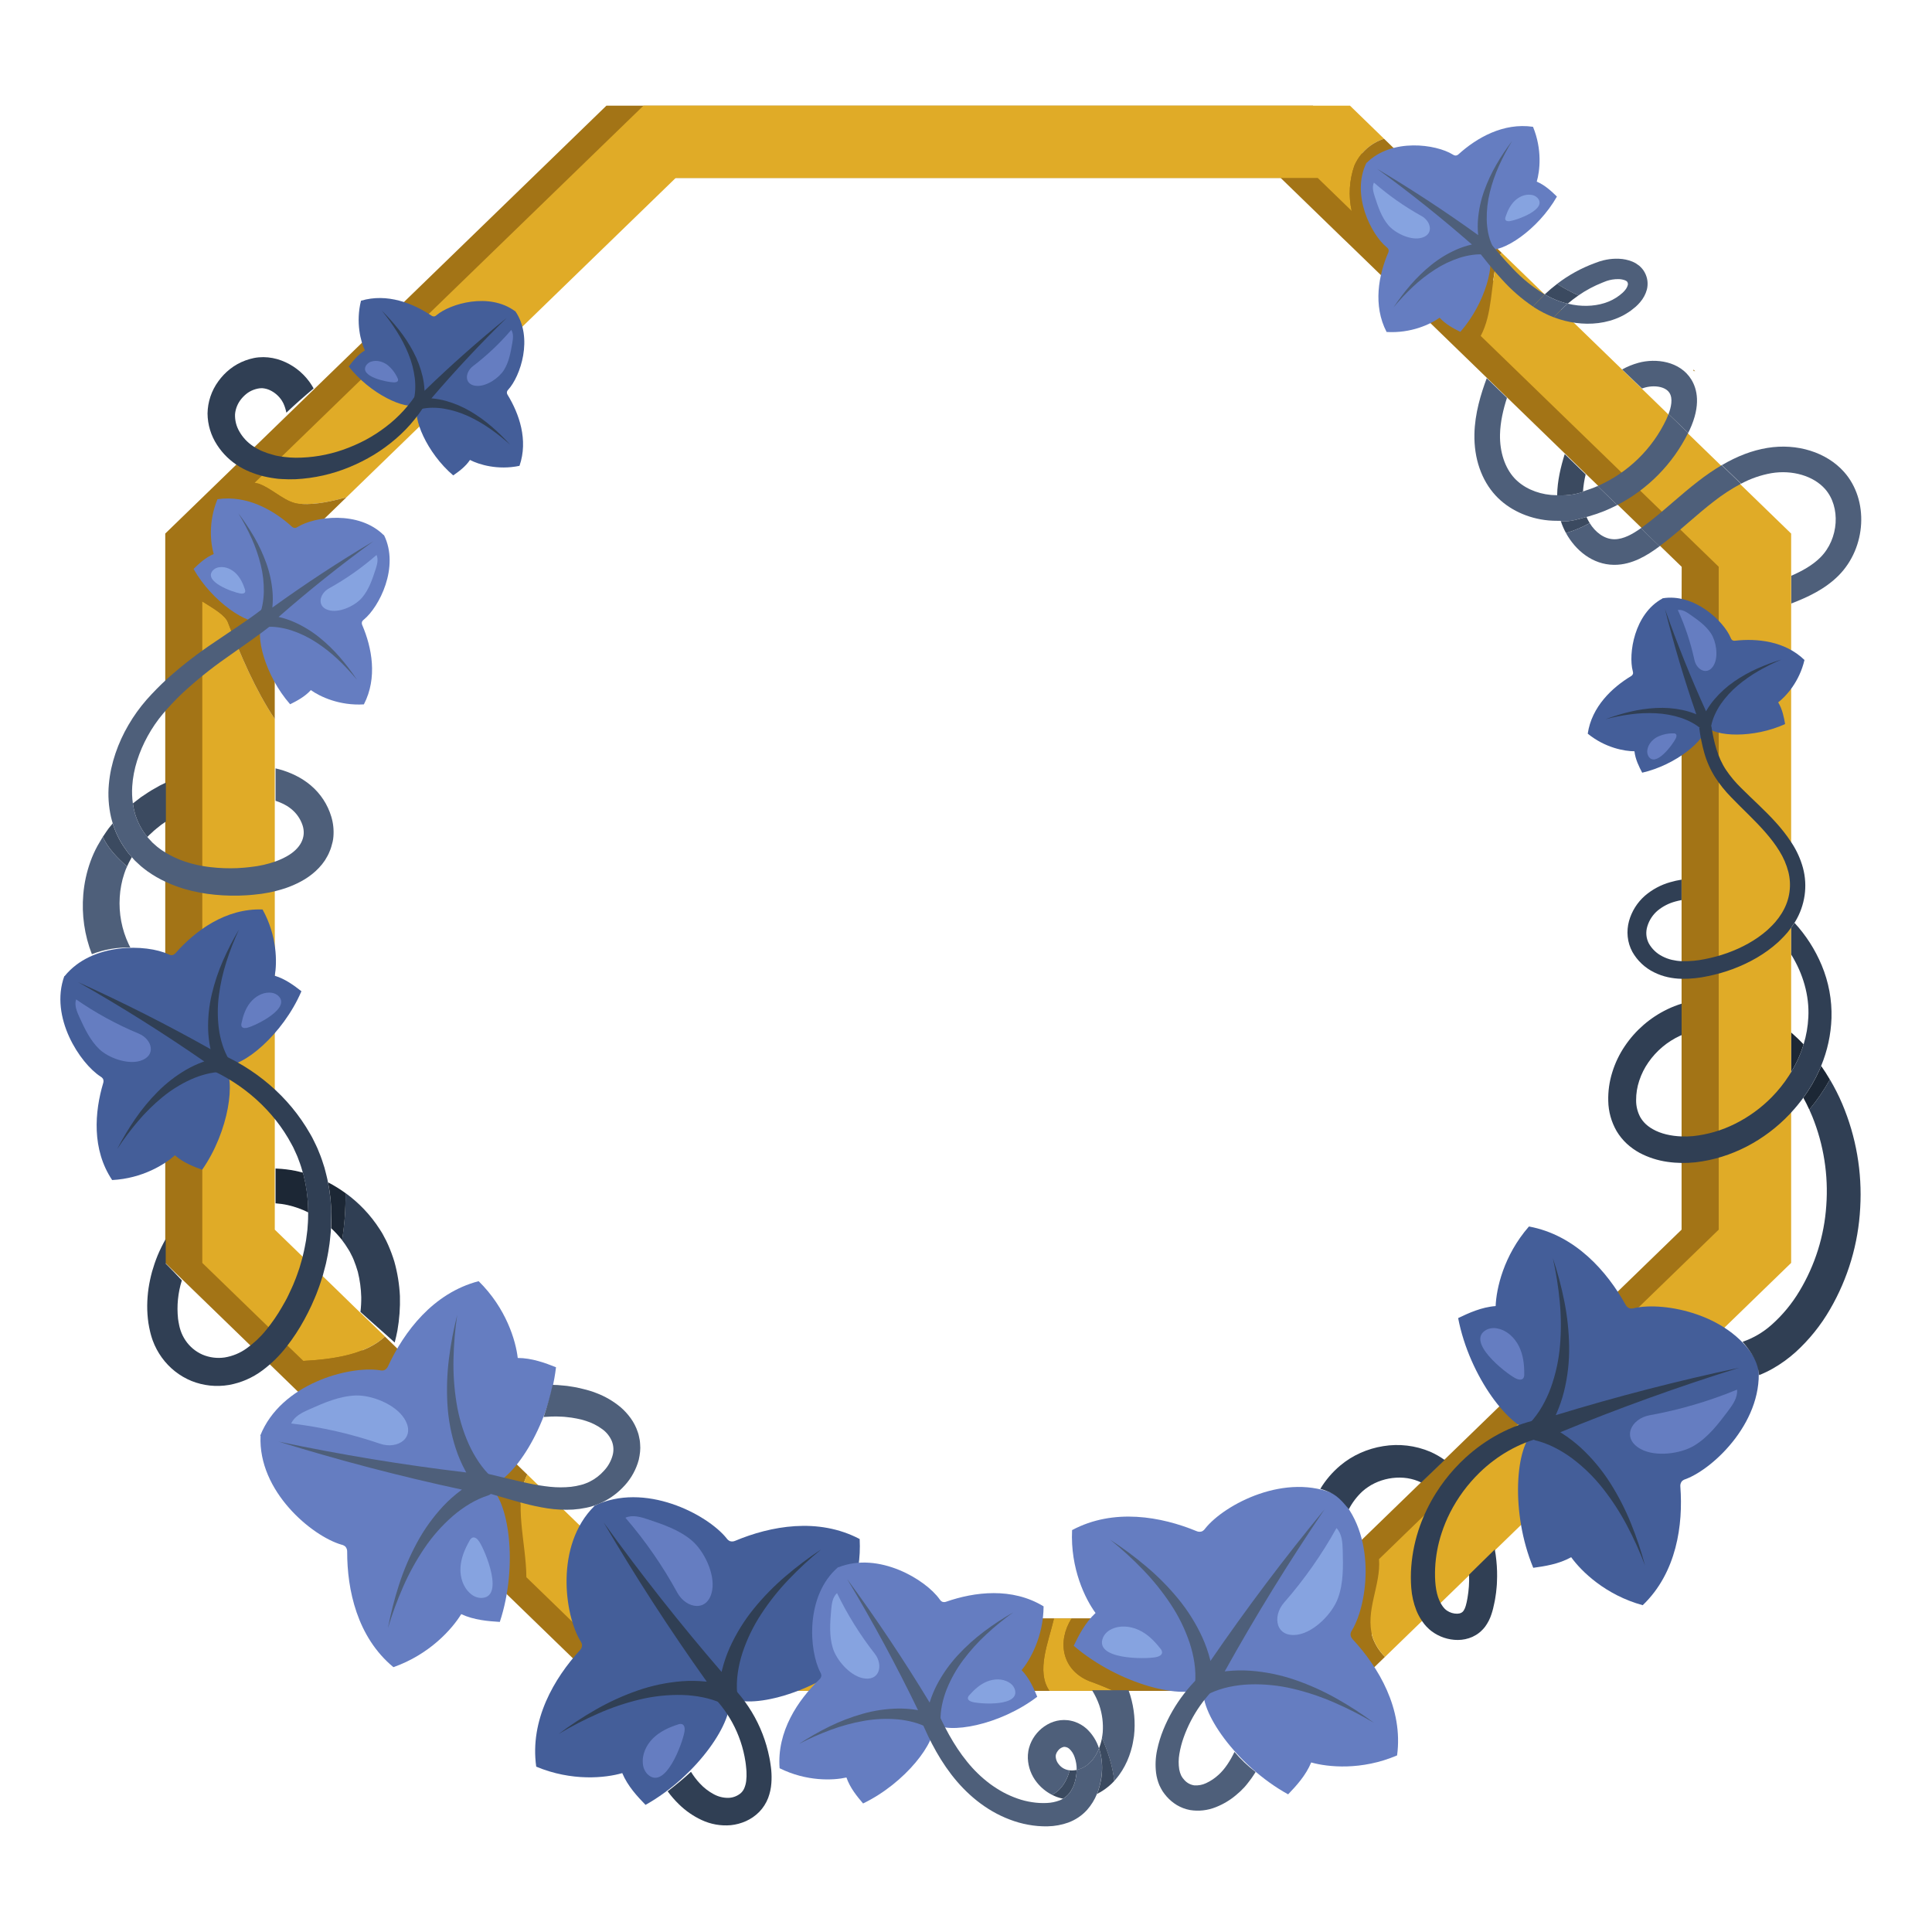 <svg width="90" height="90" viewBox="0 0 128 128" fill="none" xmlns="http://www.w3.org/2000/svg">
<path d="M110.005 29.329L106.846 26.259L102.377 21.924L99.42 19.056L96.45 16.176L95.119 14.885L91.96 11.823L91.48 11.365L86.984 7H40.177L10.948 35.35V83.671L15.592 88.175L16.727 89.276L20.079 92.531L20.423 92.865L23.048 95.409L27.457 99.684L33.637 105.679L36.702 108.652L40.177 112.023H86.984L116.213 83.671V35.35L110.005 29.329ZM111.409 40.928V81.467L84.846 107.231H42.312L39.153 104.168L36.368 101.467L30.752 96.019L26.746 92.133L24.36 89.819L24.047 89.516L21 86.565L19.969 85.56L15.748 81.467V37.554L42.312 11.79H84.849L88.936 15.757L89.374 16.176L92.243 18.958L93.453 20.131L96.151 22.748L98.839 25.355L102.899 29.294L105.774 32.082L111.416 37.554L111.409 40.928Z" fill="#A37416"/>
<path d="M23.456 86.566L22.425 85.56L18.205 81.467V47.636C16.899 45.665 15.946 43.434 15.11 41.261C14.946 40.774 14.177 40.335 13.403 39.849V83.671L18.047 88.175L19.179 89.276L20.099 90.162C22.001 90.061 24.209 89.763 25.507 88.546L23.456 86.566Z" fill="#E0AB27"/>
<path d="M34.937 97.697L33.207 96.019L29.201 92.133L26.813 89.819L26.499 89.516L25.504 88.551C24.207 89.767 21.995 90.066 20.097 90.167L22.534 92.531L22.878 92.865L25.503 95.409L29.912 99.685L34.875 104.499C34.862 102.21 33.987 99.528 34.937 97.697Z" fill="#A37416"/>
<path d="M64.12 107.231H44.767L41.608 104.168L38.823 101.467L34.936 97.695C33.987 99.526 34.861 102.208 34.874 104.495L36.092 105.676L39.157 108.649L42.631 112.019H63.157C63.18 110.378 63.506 108.754 64.12 107.231Z" fill="#E0AB27"/>
<path d="M70.991 107.231H69.83C69.448 108.848 68.633 110.721 69.527 112.021H73.762C73.236 111.786 72.703 111.568 72.16 111.377C70.341 110.628 70.036 108.746 70.991 107.231Z" fill="#E0AB27"/>
<path d="M91.36 103.296L87.304 107.231H70.991C70.035 108.745 70.341 110.628 72.16 111.377C72.703 111.568 73.237 111.786 73.762 112.021H89.439L91.758 109.772C91.39 109.405 91.109 108.96 90.935 108.471C90.417 106.707 91.495 105.034 91.36 103.296Z" fill="#A37416"/>
<path d="M89.725 10.985C89.907 10.563 90.177 10.185 90.517 9.876C90.857 9.567 91.26 9.334 91.697 9.193L89.439 7H42.632L16.872 31.985C16.97 32.008 17.07 32.032 17.168 32.056C18.133 32.42 18.985 33.389 19.954 33.389C20.983 33.443 21.964 33.207 22.951 32.95L44.767 11.79H87.304L89.55 13.97C89.332 12.978 89.393 11.945 89.725 10.985Z" fill="#E0AB27"/>
<path d="M99.495 16.754L98.901 16.178L97.57 14.887L94.411 11.825L93.937 11.365L91.697 9.193C91.26 9.334 90.857 9.566 90.517 9.875C90.177 10.185 89.907 10.563 89.725 10.985C89.393 11.944 89.332 12.976 89.55 13.968L91.393 15.754L91.824 16.173L94.692 18.955L95.902 20.128L98.095 22.258C98.879 20.779 98.744 18.982 99.169 17.279C99.222 17.075 99.335 16.892 99.495 16.754Z" fill="#A37416"/>
<path d="M112.459 29.329L109.3 26.259L104.831 21.924L101.874 19.056L99.498 16.752C99.34 16.89 99.227 17.073 99.175 17.278C98.75 18.98 98.885 20.777 98.102 22.256L98.605 22.744L101.293 25.351L105.354 29.29L108.228 32.078L113.87 37.55V81.467L91.364 103.296C91.499 105.034 90.42 106.708 90.939 108.472C91.113 108.961 91.394 109.406 91.761 109.773L118.668 83.671V35.351L112.459 29.329Z" fill="#E0AB27"/>
<path d="M69.83 107.231H64.12C63.505 108.755 63.178 110.379 63.155 112.021H69.527C68.633 110.721 69.448 108.847 69.83 107.231Z" fill="#A37416"/>
<path d="M15.108 41.26C15.944 43.434 16.897 45.665 18.203 47.636V37.554L22.952 32.949C21.965 33.206 20.984 33.442 19.954 33.388C18.989 33.388 18.137 32.419 17.169 32.055C17.07 32.031 16.971 32.007 16.873 31.984L13.403 35.349V39.848C14.177 40.335 14.946 40.773 15.108 41.26Z" fill="#A37416"/>
<path d="M99.09 86.531C98.154 86.598 97.284 87.001 96.606 87.327C97.357 91.236 100.094 94.752 101.655 94.836C100.4 95.783 100.063 100.209 101.582 103.871C102.328 103.77 103.277 103.628 104.095 103.169C104.764 104.101 106.369 105.673 108.834 106.349C111.089 104.187 111.518 101.014 111.327 98.491C111.313 98.366 111.348 98.24 111.425 98.14C111.495 98.071 111.582 98.022 111.676 97.996C113.588 97.28 116.966 94.031 116.475 90.349L116.453 90.356C114.812 87.057 110.244 86.215 108.265 86.666C108.171 86.696 108.071 86.702 107.975 86.683C107.857 86.642 107.76 86.558 107.703 86.448C106.474 84.237 104.368 81.824 101.297 81.258C99.61 83.189 99.136 85.384 99.09 86.531Z" fill="#445E99"/>
<path d="M106.678 98.247C106.132 97.388 105.477 96.603 104.728 95.912C104.344 95.561 103.929 95.243 103.49 94.964L103.371 94.891C107.251 93.294 111.204 91.869 115.23 90.615C111.14 91.483 107.086 92.531 103.068 93.759C103.08 93.732 103.093 93.706 103.105 93.68C103.318 93.204 103.489 92.711 103.616 92.206C103.862 91.218 103.977 90.202 103.959 89.184C103.943 88.186 103.836 87.191 103.64 86.212C103.447 85.243 103.193 84.288 102.88 83.351C103.094 84.308 103.247 85.278 103.339 86.255C103.431 87.221 103.436 88.193 103.353 89.16C103.272 90.109 103.068 91.043 102.747 91.938C102.588 92.374 102.391 92.794 102.16 93.195C101.935 93.585 101.667 93.948 101.362 94.279C101.348 94.294 101.335 94.31 101.322 94.327C101.265 94.422 101.231 94.528 101.22 94.638C101.209 94.748 101.222 94.859 101.259 94.964C101.295 95.068 101.354 95.163 101.431 95.242C101.508 95.321 101.602 95.383 101.705 95.422C102.142 95.53 102.565 95.686 102.967 95.888C103.382 96.095 103.777 96.339 104.15 96.615C104.911 97.186 105.595 97.853 106.185 98.601C106.786 99.362 107.317 100.177 107.772 101.034C108.233 101.9 108.639 102.794 108.986 103.712C108.733 102.757 108.419 101.819 108.046 100.905C107.671 99.979 107.213 99.09 106.678 98.247Z" fill="#303F54"/>
<path d="M112.246 95.776C113.173 95.219 113.846 94.335 114.496 93.471C114.807 93.056 115.134 92.587 115.084 92.067C113.219 92.836 111.277 93.405 109.292 93.764C108.071 93.984 107.391 95.289 108.705 96.004C109.683 96.543 111.345 96.32 112.246 95.776Z" fill="#657DC1"/>
<path d="M100.391 91.308C100.558 91.396 100.793 91.464 100.917 91.318C100.969 91.237 100.993 91.141 100.985 91.046C100.992 90.412 100.918 89.763 100.634 89.194C100.35 88.624 99.844 88.141 99.224 88.019C98.978 87.96 98.718 87.987 98.489 88.096C97.058 88.856 99.721 90.952 100.391 91.308Z" fill="#657DC1"/>
<path d="M30.558 106.941C31.407 107.337 32.363 107.41 33.114 107.456C34.365 103.677 33.689 99.272 32.367 98.439C33.924 98.224 36.377 94.523 36.837 90.583C36.136 90.307 35.24 89.969 34.302 89.969C34.172 88.828 33.537 86.675 31.711 84.881C28.689 85.67 26.767 88.231 25.703 90.527C25.654 90.641 25.563 90.732 25.449 90.781C25.354 90.806 25.253 90.806 25.158 90.781C23.14 90.475 18.608 91.665 17.24 95.119L17.263 95.124C17.088 98.804 20.666 101.766 22.616 102.336C22.713 102.355 22.803 102.399 22.879 102.462C22.962 102.555 23.006 102.676 23.001 102.8C22.997 105.33 23.658 108.463 26.065 110.454C28.474 109.605 29.958 107.92 30.558 106.941Z" fill="#657DC1"/>
<path d="M32.609 97.904C32.28 97.597 31.985 97.254 31.732 96.882C31.471 96.498 31.244 96.093 31.053 95.67C30.666 94.801 30.395 93.884 30.245 92.945C30.091 91.988 30.024 91.019 30.045 90.05C30.065 89.069 30.147 88.091 30.291 87.121C30.047 88.077 29.864 89.049 29.742 90.029C29.619 91.018 29.585 92.016 29.642 93.011C29.699 94.028 29.888 95.033 30.206 96.001C30.37 96.495 30.577 96.974 30.824 97.433L30.893 97.555C26.728 97.06 22.581 96.378 18.453 95.509C22.446 96.746 26.496 97.807 30.605 98.691L30.535 98.742C30.117 99.053 29.727 99.4 29.369 99.779C28.675 100.523 28.081 101.354 27.602 102.252C27.13 103.132 26.739 104.052 26.433 105.002C26.129 105.942 25.885 106.9 25.702 107.87C25.981 106.93 26.32 106.009 26.716 105.112C27.106 104.223 27.576 103.372 28.12 102.568C28.653 101.779 29.286 101.063 30.004 100.438C30.355 100.135 30.732 99.863 31.13 99.626C31.517 99.395 31.929 99.208 32.358 99.069C32.377 99.062 32.398 99.055 32.417 99.047C32.512 98.991 32.594 98.915 32.657 98.825C32.719 98.734 32.762 98.631 32.781 98.523C32.8 98.414 32.795 98.303 32.766 98.196C32.738 98.09 32.687 97.991 32.616 97.906L32.609 97.904Z" fill="#4E5F7A"/>
<path d="M23.578 92.455C22.498 92.49 21.479 92.934 20.491 93.373C20.016 93.583 19.502 93.833 19.295 94.309C21.299 94.547 23.272 94.997 25.181 95.651C26.355 96.054 27.585 95.247 26.786 93.984C26.191 93.037 24.63 92.422 23.578 92.455Z" fill="#86A3E0"/>
<path d="M31.751 102.137C31.647 101.978 31.475 101.805 31.299 101.874C31.214 101.919 31.146 101.991 31.108 102.079C30.792 102.628 30.54 103.231 30.507 103.864C30.473 104.496 30.682 105.165 31.166 105.578C31.352 105.749 31.591 105.852 31.844 105.868C33.465 105.902 32.165 102.772 31.751 102.137Z" fill="#86A3E0"/>
<path d="M41.226 117.473C41.586 118.339 42.243 119.037 42.768 119.578C46.239 117.632 48.711 113.924 48.296 112.417C49.592 113.308 53.898 112.23 56.895 109.63C56.564 108.953 56.129 108.099 55.436 107.467C56.109 106.538 57.093 104.52 56.955 101.964C54.19 100.51 51.043 101.105 48.707 102.083C48.594 102.134 48.465 102.141 48.348 102.1C48.26 102.055 48.185 101.988 48.13 101.906C46.847 100.32 42.697 98.143 39.356 99.771L39.369 99.79C36.758 102.391 37.402 106.989 38.455 108.723C38.514 108.803 38.551 108.896 38.563 108.994C38.562 109.117 38.513 109.236 38.426 109.325C36.716 111.191 35.092 113.949 35.526 117.045C37.891 118.036 40.124 117.795 41.226 117.473Z" fill="#445E99"/>
<path d="M52.037 104.435C51.277 105.083 50.578 105.798 49.947 106.572C49.304 107.362 48.766 108.232 48.347 109.16C48.135 109.636 47.965 110.129 47.839 110.634C47.828 110.679 47.817 110.722 47.807 110.769C45.066 107.595 42.462 104.297 39.998 100.873C42.111 104.48 44.387 107.994 46.826 111.416L46.739 111.406C46.22 111.354 45.698 111.347 45.178 111.386C44.163 111.466 43.163 111.678 42.202 112.016C41.26 112.347 40.349 112.763 39.482 113.259C38.624 113.748 37.797 114.29 37.008 114.883C37.85 114.377 38.724 113.925 39.623 113.53C40.511 113.137 41.432 112.825 42.376 112.598C43.301 112.375 44.252 112.274 45.204 112.296C45.667 112.309 46.128 112.362 46.582 112.455C47.023 112.545 47.453 112.684 47.863 112.869C47.881 112.878 47.901 112.886 47.92 112.892C48.029 112.915 48.14 112.914 48.248 112.89C48.356 112.865 48.457 112.817 48.544 112.749C48.631 112.682 48.703 112.596 48.753 112.497C48.804 112.399 48.832 112.291 48.837 112.181C48.801 111.732 48.815 111.282 48.88 110.837C48.945 110.378 49.051 109.925 49.196 109.485C49.497 108.582 49.915 107.722 50.438 106.927C50.97 106.115 51.575 105.354 52.245 104.652C52.922 103.942 53.642 103.274 54.402 102.655C53.577 103.197 52.787 103.792 52.037 104.435Z" fill="#303F54"/>
<path d="M45.843 102.071C45.022 101.37 43.97 101.01 42.948 100.668C42.456 100.503 41.907 100.341 41.434 100.553C42.752 102.08 43.904 103.743 44.871 105.514C45.467 106.602 46.92 106.836 47.183 105.363C47.38 104.262 46.643 102.755 45.843 102.071Z" fill="#657DC1"/>
<path d="M45.348 114.73C45.379 114.543 45.369 114.299 45.192 114.231C45.1 114.206 45.001 114.214 44.913 114.253C44.309 114.446 43.717 114.721 43.265 115.166C42.813 115.611 42.519 116.247 42.595 116.876C42.617 117.128 42.725 117.365 42.901 117.548C44.075 118.666 45.224 115.476 45.348 114.73Z" fill="#657DC1"/>
<path d="M18.204 64.647C18.906 64.856 19.507 65.31 19.97 65.673C18.742 68.537 16.059 70.77 14.852 70.572C15.653 71.507 15.171 74.949 13.395 77.498C12.841 77.297 12.14 77.029 11.59 76.542C10.922 77.143 9.432 78.077 7.431 78.181C6.068 76.15 6.27 73.651 6.838 71.753C6.869 71.661 6.863 71.56 6.822 71.472C6.779 71.408 6.721 71.355 6.653 71.319C5.315 70.452 3.271 67.402 4.262 64.667L4.278 64.675C6.086 62.427 9.718 62.547 11.159 63.223C11.226 63.262 11.301 63.283 11.378 63.285C11.475 63.274 11.564 63.225 11.626 63.15C12.937 61.664 14.95 60.167 17.395 60.255C18.365 62.003 18.361 63.763 18.204 64.647Z" fill="#445E99"/>
<path d="M15.192 70.238C15.185 70.223 15.177 70.209 15.169 70.195C14.991 69.891 14.847 69.567 14.741 69.23C14.63 68.885 14.55 68.53 14.502 68.17C14.405 67.431 14.405 66.682 14.502 65.943C14.6 65.19 14.766 64.447 14.999 63.723C15.233 62.992 15.512 62.276 15.836 61.579C15.44 62.243 15.086 62.932 14.776 63.641C14.462 64.356 14.214 65.099 14.034 65.86C13.85 66.636 13.768 67.432 13.79 68.228C13.804 68.636 13.852 69.042 13.935 69.442C13.941 69.465 13.947 69.487 13.952 69.51C11.086 67.898 8.161 66.418 5.177 65.07C8.044 66.699 10.829 68.451 13.534 70.325C13.5 70.337 13.464 70.347 13.43 70.359C13.047 70.5 12.677 70.674 12.324 70.878C11.636 71.281 11.003 71.772 10.442 72.338C9.891 72.893 9.392 73.497 8.95 74.143C8.512 74.78 8.115 75.445 7.762 76.132C8.182 75.49 8.641 74.875 9.138 74.29C9.628 73.711 10.169 73.177 10.755 72.695C11.332 72.221 11.967 71.825 12.645 71.516C12.976 71.367 13.319 71.247 13.671 71.158C14.012 71.071 14.362 71.022 14.714 71.012C14.8 70.999 14.882 70.968 14.954 70.921C15.027 70.873 15.088 70.81 15.133 70.736C15.178 70.662 15.207 70.58 15.217 70.494C15.227 70.408 15.218 70.32 15.191 70.238H15.192Z" fill="#303F54"/>
<path d="M6.592 69.521C5.978 68.941 5.61 68.151 5.257 67.381C5.089 67.012 4.916 66.598 5.042 66.212C6.341 67.113 7.732 67.873 9.191 68.479C10.089 68.852 10.39 69.963 9.266 70.291C8.426 70.535 7.191 70.086 6.592 69.521Z" fill="#657DC1"/>
<path d="M16.41 68.085C16.267 68.124 16.076 68.136 16.008 68.005C15.981 67.934 15.979 67.857 16.002 67.785C16.102 67.299 16.265 66.815 16.576 66.427C16.888 66.038 17.355 65.755 17.852 65.763C18.05 65.759 18.244 65.823 18.401 65.945C19.369 66.767 16.985 67.926 16.41 68.085Z" fill="#657DC1"/>
<path d="M72.583 106.866C71.893 107.502 71.463 108.358 71.137 109.038C74.16 111.627 78.492 112.672 79.765 111.765C79.374 113.288 81.871 116.96 85.341 118.88C85.862 118.337 86.515 117.634 86.87 116.767C87.974 117.079 90.204 117.309 92.561 116.3C92.976 113.204 91.332 110.455 89.613 108.601C89.526 108.512 89.476 108.393 89.474 108.269C89.486 108.171 89.523 108.078 89.581 107.998C90.629 106.249 91.248 101.604 88.569 99.028L88.556 99.048C85.215 97.49 81.118 99.677 79.852 101.262C79.797 101.344 79.723 101.411 79.636 101.456C79.518 101.498 79.39 101.492 79.276 101.442C76.936 100.477 73.787 99.901 71.028 101.373C70.907 103.929 71.904 105.942 72.583 106.866Z" fill="#657DC1"/>
<path d="M88.547 112.532C87.677 112.041 86.764 111.63 85.82 111.304C84.856 110.97 83.853 110.764 82.837 110.69C82.317 110.654 81.795 110.663 81.277 110.718L81.14 110.735C83.178 107.07 85.382 103.493 87.749 100.004C85.09 103.229 82.573 106.574 80.196 110.04L80.175 109.953C80.046 109.448 79.873 108.956 79.658 108.482C79.233 107.556 78.69 106.69 78.042 105.904C77.406 105.134 76.701 104.422 75.936 103.779C75.182 103.141 74.388 102.553 73.559 102.015C74.324 102.63 75.048 103.293 75.728 104C76.403 104.698 77.012 105.455 77.549 106.263C78.078 107.055 78.501 107.912 78.806 108.814C78.954 109.253 79.063 109.705 79.131 110.163C79.198 110.608 79.215 111.059 79.182 111.507C79.182 111.527 79.182 111.549 79.182 111.57C79.198 111.679 79.237 111.784 79.297 111.876C79.357 111.969 79.437 112.047 79.53 112.105C79.624 112.164 79.729 112.201 79.838 112.215C79.948 112.228 80.059 112.218 80.164 112.184C80.573 111.997 81.001 111.855 81.442 111.762C81.895 111.666 82.356 111.61 82.819 111.595C83.771 111.566 84.722 111.662 85.649 111.881C86.595 112.104 87.519 112.413 88.409 112.803C89.309 113.193 90.183 113.64 91.027 114.141C90.235 113.552 89.407 113.015 88.547 112.532Z" fill="#4E5F7A"/>
<path d="M88.636 105.905C89.014 104.892 88.987 103.78 88.959 102.699C88.944 102.181 88.908 101.611 88.546 101.239C87.567 103.002 86.403 104.657 85.075 106.175C84.257 107.108 84.538 108.552 86.012 108.293C87.108 108.1 88.269 106.889 88.636 105.905Z" fill="#86A3E0"/>
<path d="M76.577 109.793C76.763 109.758 76.988 109.664 76.992 109.474C76.983 109.379 76.942 109.289 76.875 109.22C76.487 108.72 76.024 108.255 75.451 107.992C74.878 107.729 74.18 107.662 73.615 107.95C73.385 108.058 73.199 108.241 73.088 108.469C72.44 109.951 75.833 109.933 76.577 109.793Z" fill="#86A3E0"/>
<path d="M67.686 110.653C68.197 111.179 68.495 111.869 68.72 112.413C66.243 114.304 62.809 114.93 61.854 114.168C62.093 115.375 59.981 118.135 57.181 119.484C56.798 119.036 56.319 118.458 56.079 117.764C55.202 117.96 53.447 118.041 51.651 117.15C51.462 114.711 52.867 112.634 54.294 111.26C54.367 111.195 54.411 111.105 54.418 111.008C54.413 110.931 54.389 110.856 54.347 110.791C53.605 109.377 53.326 105.718 55.534 103.823L55.544 103.839C58.224 102.769 61.331 104.659 62.25 105.954C62.289 106.021 62.344 106.076 62.411 106.115C62.501 106.152 62.602 106.152 62.692 106.115C64.564 105.465 67.052 105.15 69.141 106.426C69.126 108.43 68.257 109.959 67.686 110.653Z" fill="#657DC1"/>
<path d="M65.195 108.093C64.57 108.562 63.988 109.088 63.457 109.662C62.916 110.248 62.453 110.901 62.081 111.606C61.892 111.968 61.735 112.345 61.611 112.733C61.604 112.755 61.599 112.779 61.592 112.801C59.889 109.989 58.068 107.262 56.129 104.621C57.825 107.448 59.39 110.343 60.823 113.305C60.787 113.298 60.752 113.29 60.716 113.284C60.313 113.22 59.906 113.191 59.498 113.196C58.7 113.21 57.908 113.328 57.141 113.547C56.388 113.76 55.657 114.041 54.955 114.385C54.26 114.726 53.588 115.109 52.942 115.534C53.624 115.18 54.327 114.87 55.048 114.604C55.76 114.341 56.494 114.142 57.242 114.011C57.976 113.881 58.724 113.848 59.467 113.912C59.828 113.945 60.186 114.009 60.536 114.104C60.877 114.196 61.205 114.325 61.516 114.49C61.597 114.521 61.684 114.534 61.77 114.529C61.857 114.523 61.941 114.498 62.016 114.456C62.092 114.414 62.158 114.357 62.209 114.287C62.26 114.217 62.295 114.137 62.312 114.052C62.313 114.035 62.313 114.019 62.312 114.003C62.306 113.649 62.34 113.296 62.412 112.95C62.486 112.594 62.591 112.246 62.725 111.909C63.005 111.218 63.373 110.566 63.821 109.97C64.277 109.362 64.787 108.797 65.345 108.281C65.908 107.759 66.503 107.272 67.128 106.825C66.458 107.207 65.812 107.63 65.195 108.093Z" fill="#4E5F7A"/>
<path d="M55.178 109.192C54.927 108.383 54.995 107.515 55.067 106.672C55.102 106.267 55.155 105.822 55.454 105.548C56.143 106.97 56.98 108.315 57.953 109.56C58.552 110.326 58.268 111.443 57.127 111.175C56.276 110.975 55.417 109.978 55.178 109.192Z" fill="#86A3E0"/>
<path d="M64.434 112.763C64.29 112.728 64.117 112.644 64.123 112.5C64.135 112.425 64.171 112.357 64.226 112.306C64.552 111.932 64.934 111.592 65.394 111.405C65.854 111.218 66.402 111.203 66.831 111.454C67.006 111.548 67.143 111.699 67.22 111.882C67.659 113.07 65.01 112.906 64.434 112.763Z" fill="#86A3E0"/>
<path d="M108.287 49.774C108.346 50.314 108.597 50.808 108.8 51.193C111.045 50.678 113.022 49.022 113.037 48.118C113.612 48.82 116.179 48.927 118.268 47.971C118.194 47.542 118.092 46.997 117.81 46.533C118.336 46.127 119.214 45.166 119.551 43.725C118.252 42.468 116.409 42.285 114.953 42.448C114.881 42.459 114.809 42.441 114.75 42.399C114.709 42.36 114.679 42.31 114.662 42.256C114.208 41.167 112.259 39.281 110.139 39.641V39.654C108.265 40.672 107.873 43.331 108.175 44.465C108.195 44.519 108.2 44.576 108.191 44.633C108.17 44.701 108.124 44.759 108.061 44.795C106.808 45.552 105.455 46.819 105.192 48.607C106.343 49.546 107.625 49.771 108.287 49.774Z" fill="#445E99"/>
<path d="M116.416 44.296C115.888 44.532 115.383 44.815 114.906 45.142C114.42 45.476 113.98 45.871 113.596 46.319C113.4 46.548 113.224 46.794 113.07 47.054C113.057 47.077 113.044 47.102 113.031 47.125C112.026 44.916 111.119 42.66 110.311 40.357C110.896 42.704 111.587 45.027 112.385 47.325C112.369 47.318 112.353 47.31 112.336 47.304C112.057 47.191 111.768 47.103 111.474 47.041C110.897 46.919 110.307 46.874 109.719 46.906C109.142 46.936 108.568 47.018 108.006 47.152C107.45 47.284 106.903 47.451 106.368 47.651C106.916 47.508 107.473 47.398 108.035 47.325C108.592 47.251 109.154 47.228 109.715 47.256C110.266 47.283 110.81 47.381 111.335 47.548C111.59 47.632 111.838 47.737 112.075 47.863C112.305 47.984 112.52 48.132 112.718 48.301C112.727 48.309 112.737 48.317 112.747 48.324C112.803 48.355 112.865 48.373 112.929 48.377C112.993 48.381 113.057 48.371 113.117 48.347C113.176 48.324 113.23 48.288 113.274 48.242C113.319 48.195 113.352 48.14 113.373 48.079C113.425 47.824 113.507 47.576 113.616 47.34C113.727 47.095 113.859 46.86 114.011 46.638C114.327 46.186 114.7 45.778 115.121 45.423C115.549 45.061 116.009 44.738 116.495 44.458C116.987 44.174 117.495 43.92 118.019 43.7C117.472 43.864 116.937 44.063 116.416 44.296Z" fill="#303F54"/>
<path d="M113.362 41.974C113.021 41.448 112.494 41.08 111.981 40.722C111.734 40.546 111.454 40.371 111.159 40.411C111.643 41.474 112.012 42.585 112.261 43.726C112.414 44.428 113.183 44.794 113.569 44.019C113.855 43.441 113.694 42.484 113.362 41.974Z" fill="#657DC1"/>
<path d="M111.023 48.922C111.07 48.824 111.104 48.687 111.017 48.62C110.97 48.591 110.914 48.58 110.86 48.587C110.491 48.582 110.126 48.664 109.795 48.826C109.471 49.001 109.205 49.304 109.145 49.665C109.116 49.809 109.137 49.958 109.205 50.088C109.674 50.9 110.832 49.317 111.023 48.922Z" fill="#657DC1"/>
<path d="M14.159 36.705C13.608 36.937 13.166 37.359 12.823 37.695C14.078 39.9 16.452 41.46 17.411 41.19C16.848 42.019 17.553 44.759 19.222 46.659C19.652 46.446 20.194 46.165 20.594 45.721C21.19 46.147 22.481 46.766 24.108 46.667C25.025 44.9 24.635 42.895 24 41.414C23.967 41.342 23.963 41.26 23.988 41.185C24.016 41.129 24.059 41.081 24.111 41.045C25.116 40.222 26.489 37.569 25.438 35.447L25.425 35.456C23.758 33.802 20.828 34.227 19.727 34.908C19.676 34.947 19.615 34.971 19.552 34.978C19.472 34.978 19.396 34.946 19.339 34.891C18.143 33.808 16.378 32.785 14.408 33.073C13.787 34.581 13.951 36.003 14.159 36.705Z" fill="#657DC1"/>
<path d="M21.143 42.219C20.636 41.813 20.079 41.475 19.486 41.212C19.182 41.079 18.867 40.972 18.544 40.894L18.457 40.876C20.47 39.112 22.563 37.44 24.737 35.861C22.445 37.223 20.214 38.687 18.042 40.255C18.042 40.236 18.047 40.217 18.049 40.197C18.08 39.867 18.082 39.534 18.055 39.204C18 38.557 17.861 37.92 17.642 37.31C17.427 36.711 17.158 36.132 16.839 35.581C16.523 35.036 16.174 34.512 15.793 34.011C16.12 34.545 16.413 35.099 16.67 35.669C16.925 36.234 17.127 36.822 17.275 37.424C17.421 38.013 17.49 38.618 17.479 39.225C17.472 39.519 17.44 39.813 17.383 40.102C17.327 40.383 17.241 40.657 17.124 40.919C17.119 40.932 17.114 40.944 17.11 40.956C17.096 41.025 17.096 41.096 17.112 41.165C17.128 41.234 17.159 41.298 17.203 41.353C17.246 41.409 17.301 41.454 17.364 41.486C17.427 41.518 17.496 41.536 17.566 41.539C17.852 41.514 18.139 41.522 18.422 41.562C18.715 41.602 19.004 41.667 19.286 41.757C19.863 41.946 20.412 42.209 20.922 42.539C21.441 42.874 21.929 43.256 22.379 43.679C22.832 44.106 23.258 44.562 23.654 45.042C23.306 44.519 22.925 44.017 22.513 43.541C22.097 43.06 21.639 42.617 21.143 42.219Z" fill="#4E5F7A"/>
<path d="M23.995 39.587C24.44 39.06 24.665 38.388 24.88 37.733C24.982 37.419 25.084 37.069 24.947 36.768C23.979 37.614 22.923 38.356 21.799 38.98C21.107 39.364 20.964 40.291 21.903 40.453C22.605 40.574 23.566 40.098 23.995 39.587Z" fill="#86A3E0"/>
<path d="M15.924 39.32C16.043 39.34 16.198 39.332 16.241 39.219C16.256 39.161 16.25 39.099 16.226 39.044C16.101 38.66 15.923 38.283 15.637 37.997C15.352 37.711 14.946 37.526 14.545 37.578C14.384 37.592 14.233 37.662 14.118 37.775C13.41 38.525 15.447 39.244 15.924 39.32Z" fill="#86A3E0"/>
<path d="M24.172 23.216C23.708 23.497 23.366 23.934 23.103 24.281C24.519 26.096 26.856 27.188 27.682 26.819C27.285 27.638 28.278 30.007 30.027 31.496C30.385 31.248 30.836 30.925 31.137 30.473C31.727 30.777 32.968 31.164 34.418 30.863C35.01 29.154 34.395 27.407 33.629 26.157C33.589 26.097 33.575 26.023 33.588 25.953C33.605 25.899 33.635 25.85 33.676 25.811C34.472 24.939 35.356 22.376 34.134 20.608L34.123 20.617C32.409 19.35 29.834 20.119 28.933 20.872C28.893 20.914 28.843 20.944 28.788 20.96C28.717 20.971 28.644 20.953 28.586 20.911C27.369 20.095 25.649 19.407 23.917 19.924C23.56 21.357 23.894 22.615 24.172 23.216Z" fill="#445E99"/>
<path d="M32.575 28.264C32.138 27.886 31.668 27.548 31.171 27.255C30.663 26.955 30.117 26.722 29.549 26.562C29.259 26.483 28.962 26.428 28.662 26.399L28.581 26.394C30.16 24.549 31.821 22.773 33.565 21.067C31.685 22.591 29.872 24.199 28.124 25.891C28.124 25.874 28.124 25.856 28.124 25.84C28.109 25.539 28.067 25.24 28 24.946C27.865 24.372 27.657 23.818 27.379 23.297C27.108 22.788 26.791 22.304 26.432 21.851C26.079 21.403 25.698 20.977 25.291 20.577C25.651 21.015 25.984 21.475 26.286 21.954C26.588 22.427 26.847 22.926 27.059 23.446C27.267 23.956 27.409 24.491 27.479 25.037C27.512 25.303 27.521 25.572 27.508 25.84C27.494 26.1 27.452 26.357 27.382 26.608C27.382 26.62 27.376 26.632 27.374 26.643C27.37 26.707 27.38 26.771 27.404 26.831C27.427 26.89 27.463 26.944 27.509 26.988C27.556 27.032 27.611 27.066 27.672 27.086C27.732 27.107 27.797 27.113 27.86 27.106C28.114 27.047 28.373 27.016 28.633 27.014C28.902 27.012 29.17 27.033 29.434 27.078C29.977 27.171 30.505 27.335 31.006 27.565C31.518 27.8 32.007 28.081 32.468 28.405C32.933 28.729 33.378 29.083 33.799 29.464C33.416 29.038 33.008 28.637 32.575 28.264Z" fill="#303F54"/>
<path d="M33.388 24.516C33.719 23.99 33.832 23.352 33.939 22.735C33.991 22.439 34.036 22.111 33.873 21.858C33.114 22.745 32.264 23.55 31.335 24.258C30.764 24.697 30.757 25.545 31.622 25.568C32.269 25.585 33.066 25.033 33.388 24.516Z" fill="#657DC1"/>
<path d="M26.101 25.334C26.211 25.334 26.349 25.309 26.373 25.202C26.379 25.146 26.366 25.091 26.336 25.044C26.184 24.708 25.956 24.413 25.67 24.181C25.376 23.961 24.987 23.848 24.634 23.947C24.491 23.981 24.365 24.064 24.276 24.18C23.741 24.949 25.663 25.328 26.101 25.334Z" fill="#657DC1"/>
<path d="M101.813 12.033C102.361 12.263 102.806 12.687 103.15 13.023C101.896 15.227 99.521 16.788 98.563 16.518C99.126 17.347 98.421 20.086 96.752 21.986C96.322 21.773 95.779 21.493 95.379 21.049C94.784 21.474 93.493 22.093 91.865 21.994C90.949 20.228 91.338 18.222 91.973 16.741C92.006 16.669 92.011 16.588 91.986 16.513C91.957 16.457 91.915 16.409 91.863 16.373C90.857 15.549 89.485 12.897 90.536 10.774L90.549 10.783C92.216 9.13 95.145 9.555 96.247 10.236C96.298 10.274 96.359 10.298 96.422 10.306C96.501 10.305 96.578 10.274 96.634 10.218C97.83 9.136 99.595 8.113 101.566 8.401C102.185 9.909 102.021 11.331 101.813 12.033Z" fill="#657DC1"/>
<path d="M99.306 10.994C99.563 10.423 99.856 9.869 100.184 9.336C99.802 9.837 99.453 10.361 99.138 10.906C98.819 11.457 98.55 12.035 98.335 12.634C98.115 13.245 97.976 13.882 97.922 14.528C97.895 14.859 97.897 15.192 97.928 15.522C97.928 15.541 97.933 15.561 97.935 15.579C95.765 14.014 93.533 12.55 91.24 11.186C93.411 12.765 95.504 14.437 97.519 16.2C97.49 16.206 97.461 16.212 97.431 16.219C97.108 16.297 96.793 16.404 96.489 16.537C95.895 16.8 95.339 17.139 94.833 17.546C94.337 17.945 93.878 18.388 93.462 18.869C93.05 19.345 92.669 19.846 92.321 20.37C92.719 19.888 93.147 19.432 93.603 19.004C94.053 18.58 94.541 18.199 95.06 17.864C95.569 17.533 96.119 17.271 96.696 17.082C96.977 16.992 97.266 16.926 97.558 16.886C97.842 16.847 98.13 16.839 98.416 16.863C98.486 16.861 98.555 16.843 98.618 16.811C98.68 16.779 98.735 16.734 98.779 16.678C98.822 16.623 98.853 16.559 98.869 16.491C98.885 16.422 98.886 16.351 98.872 16.282C98.872 16.269 98.862 16.256 98.857 16.244C98.739 15.982 98.651 15.708 98.594 15.427C98.537 15.136 98.505 14.841 98.5 14.544C98.489 13.938 98.558 13.332 98.704 12.743C98.851 12.143 99.053 11.558 99.306 10.994Z" fill="#4E5F7A"/>
<path d="M91.976 14.914C91.532 14.388 91.307 13.716 91.093 13.061C90.989 12.747 90.888 12.397 91.025 12.096C91.993 12.942 93.049 13.684 94.173 14.308C94.866 14.691 95.008 15.619 94.068 15.78C93.367 15.901 92.409 15.426 91.976 14.914Z" fill="#86A3E0"/>
<path d="M100.049 14.648C99.929 14.667 99.773 14.659 99.731 14.547C99.716 14.489 99.721 14.427 99.746 14.371C99.871 13.987 100.049 13.611 100.335 13.325C100.62 13.039 101.026 12.854 101.427 12.906C101.588 12.92 101.739 12.989 101.854 13.102C102.562 13.852 100.525 14.572 100.049 14.648Z" fill="#86A3E0"/>
<path d="M42.409 95.665C42.401 95.578 42.4 95.49 42.382 95.402L42.328 95.139C42.317 95.095 42.309 95.051 42.297 95.009L42.256 94.884C42.147 94.552 41.987 94.238 41.782 93.956C41.586 93.685 41.359 93.438 41.105 93.221C40.624 92.823 40.081 92.508 39.498 92.289C39.22 92.181 38.934 92.093 38.643 92.026L38.219 91.926C38.078 91.897 37.936 91.878 37.794 91.855L37.58 91.821L37.366 91.8C37.223 91.788 37.079 91.77 36.936 91.762L36.611 91.751C36.453 92.472 36.253 93.183 36.014 93.881C36.068 93.881 36.121 93.872 36.175 93.87C36.403 93.848 36.63 93.849 36.858 93.845C36.971 93.845 37.083 93.855 37.196 93.858L37.366 93.866L37.533 93.884C37.646 93.898 37.758 93.906 37.869 93.923L38.201 93.981C38.413 94.019 38.621 94.072 38.825 94.14C39.212 94.262 39.576 94.447 39.903 94.686C40.184 94.889 40.404 95.165 40.538 95.484C40.658 95.79 40.673 96.127 40.581 96.442C40.476 96.811 40.285 97.15 40.024 97.43C39.754 97.737 39.426 97.988 39.059 98.169C38.969 98.214 38.876 98.254 38.781 98.287C38.734 98.304 38.689 98.322 38.639 98.339L38.482 98.382C38.269 98.438 38.053 98.48 37.834 98.505C37.374 98.552 36.911 98.552 36.451 98.505C35.966 98.453 35.485 98.376 35.008 98.272C34.52 98.171 34.024 98.049 33.523 97.93L32.025 97.573L31.716 98.744L33.195 99.174C33.687 99.316 34.181 99.465 34.694 99.598C35.214 99.738 35.741 99.85 36.273 99.933C36.833 100.018 37.399 100.044 37.964 100.013C38.257 99.993 38.548 99.953 38.835 99.893L39.052 99.844C39.126 99.824 39.201 99.8 39.276 99.778C39.425 99.733 39.572 99.679 39.715 99.615C40.285 99.372 40.801 99.018 41.235 98.575C41.697 98.12 42.044 97.563 42.249 96.949L42.322 96.705C42.341 96.617 42.356 96.536 42.371 96.451C42.402 96.277 42.418 96.101 42.421 95.925C42.422 95.838 42.418 95.751 42.409 95.665Z" fill="#4E5F7A"/>
<path d="M51.097 117.269C51.084 117.126 51.064 116.989 51.044 116.854C51.024 116.719 51.004 116.582 50.974 116.448C50.551 114.292 49.382 112.354 47.672 110.975L46.818 111.994C48.202 113.218 49.112 114.89 49.388 116.717C49.407 116.828 49.418 116.941 49.429 117.053C49.439 117.165 49.453 117.278 49.456 117.385C49.467 117.587 49.461 117.79 49.438 117.992C49.418 118.159 49.375 118.323 49.308 118.479C49.28 118.543 49.246 118.604 49.204 118.66C49.167 118.712 49.124 118.76 49.076 118.803C48.848 118.994 48.563 119.104 48.265 119.113C47.926 119.119 47.592 119.037 47.294 118.875C46.947 118.69 46.634 118.448 46.367 118.159C46.145 117.923 45.949 117.664 45.78 117.386C45.278 117.851 44.761 118.274 44.235 118.679C44.461 118.989 44.713 119.279 44.989 119.546C45.424 119.972 45.928 120.321 46.481 120.579C47.085 120.863 47.754 120.982 48.419 120.923C48.764 120.887 49.101 120.797 49.417 120.656C49.748 120.508 50.048 120.3 50.302 120.042C50.559 119.778 50.759 119.465 50.891 119.122C51.008 118.81 51.08 118.484 51.104 118.152C51.127 117.858 51.124 117.563 51.097 117.269Z" fill="#303F54"/>
<path d="M81.789 116.068C81.506 116.654 81.154 117.209 80.728 117.589C80.485 117.814 80.208 117.999 79.907 118.138C79.661 118.255 79.389 118.305 79.117 118.284C78.872 118.247 78.647 118.127 78.48 117.944C78.436 117.897 78.394 117.848 78.356 117.796C78.336 117.772 78.319 117.745 78.305 117.717C78.29 117.689 78.27 117.662 78.255 117.633C78.196 117.504 78.153 117.368 78.127 117.228C78.074 116.89 78.077 116.546 78.135 116.209C78.198 115.832 78.294 115.462 78.423 115.103C78.959 113.604 79.892 112.278 81.122 111.266L80.383 110.307C79.651 110.852 78.998 111.496 78.442 112.22C77.882 112.944 77.423 113.741 77.077 114.588C76.899 115.025 76.76 115.476 76.663 115.937C76.555 116.438 76.532 116.953 76.593 117.461C76.63 117.743 76.704 118.019 76.814 118.281C76.844 118.348 76.88 118.414 76.914 118.48C76.947 118.547 76.984 118.612 77.025 118.675C77.107 118.797 77.197 118.915 77.295 119.026C77.49 119.248 77.719 119.44 77.973 119.593C78.241 119.752 78.535 119.863 78.842 119.92C79.419 120.013 80.011 119.947 80.553 119.728C81.04 119.536 81.493 119.266 81.892 118.929C82.088 118.769 82.272 118.595 82.443 118.409C82.487 118.362 82.53 118.311 82.57 118.262C82.609 118.213 82.645 118.166 82.684 118.118C82.758 118.022 82.834 117.926 82.904 117.828C83.004 117.688 83.097 117.544 83.188 117.398C82.674 117.008 82.204 116.562 81.789 116.068Z" fill="#4E5F7A"/>
<path d="M19.067 79.84C19.537 79.946 19.992 80.109 20.423 80.325V80.295C20.423 80.138 20.412 79.983 20.406 79.826L20.396 79.591L20.372 79.358C20.353 79.203 20.346 79.046 20.319 78.892L20.243 78.431C20.216 78.277 20.175 78.127 20.142 77.975C20.124 77.899 20.108 77.823 20.089 77.747L20.071 77.691C19.896 77.644 19.72 77.603 19.545 77.567C19.158 77.49 18.767 77.443 18.373 77.424L18.256 77.418V79.723C18.529 79.743 18.799 79.781 19.067 79.84Z" fill="#1C2735"/>
<path d="M21.949 80.263C21.949 80.088 21.928 79.907 21.917 79.729L21.899 79.46L21.866 79.197C21.84 79.021 21.826 78.846 21.791 78.665L21.729 78.332L21.691 78.137C21.656 77.961 21.603 77.786 21.563 77.615C21.54 77.527 21.519 77.439 21.494 77.352L21.411 77.096C21.352 76.925 21.306 76.752 21.236 76.585L21.034 76.085C20.964 75.919 20.878 75.76 20.801 75.597L20.681 75.355L20.55 75.123C19.846 73.887 18.932 72.783 17.849 71.86C16.776 70.941 15.562 70.203 14.252 69.672L13.784 70.79C16.122 71.802 18.133 73.584 19.312 75.8L19.424 76.007L19.521 76.218C19.583 76.36 19.654 76.498 19.712 76.643L19.875 77.082C19.933 77.226 19.968 77.379 20.015 77.526L20.065 77.693L20.083 77.749C20.102 77.825 20.118 77.901 20.136 77.976C20.169 78.129 20.21 78.279 20.237 78.433L20.312 78.894C20.34 79.047 20.347 79.204 20.366 79.36L20.39 79.593L20.4 79.827C20.405 79.984 20.417 80.14 20.417 80.297V80.326L20.411 80.765C20.411 80.922 20.392 81.079 20.383 81.235L20.367 81.47C20.359 81.548 20.348 81.626 20.338 81.705C20.318 81.86 20.302 82.017 20.277 82.172L20.19 82.636C20.165 82.791 20.121 82.943 20.088 83.098C20.055 83.252 20.018 83.404 19.971 83.555C19.925 83.706 19.883 83.857 19.839 84.007C19.736 84.305 19.639 84.604 19.515 84.893C19.405 85.188 19.263 85.468 19.132 85.754C19.002 86.04 18.841 86.318 18.683 86.591C18.373 87.131 18.019 87.645 17.624 88.126C17.253 88.585 16.821 88.991 16.339 89.333C15.907 89.645 15.408 89.851 14.881 89.936C14.384 90.008 13.877 89.943 13.414 89.747C12.961 89.547 12.574 89.225 12.296 88.815C12.157 88.611 12.046 88.388 11.966 88.154C11.944 88.096 11.931 88.036 11.913 87.978C11.894 87.921 11.883 87.846 11.867 87.782C11.85 87.715 11.837 87.647 11.828 87.579C11.818 87.509 11.803 87.442 11.796 87.372C11.704 86.516 11.79 85.65 12.048 84.828C11.697 84.453 11.341 84.081 10.98 83.72V82.088C10.779 82.438 10.6 82.801 10.444 83.173C10.441 83.178 10.439 83.183 10.438 83.189C10.298 83.533 10.178 83.884 10.076 84.242C9.977 84.606 9.898 84.976 9.841 85.35C9.787 85.727 9.757 86.108 9.753 86.49C9.75 86.878 9.777 87.265 9.832 87.649C9.845 87.745 9.867 87.842 9.883 87.938C9.9 88.035 9.921 88.131 9.946 88.227C9.972 88.322 9.989 88.415 10.023 88.518C10.056 88.621 10.084 88.721 10.122 88.82C10.269 89.217 10.469 89.593 10.717 89.936C11.215 90.63 11.899 91.17 12.69 91.494C13.476 91.808 14.334 91.899 15.169 91.757C15.97 91.613 16.726 91.285 17.377 90.799C17.981 90.35 18.52 89.821 18.981 89.227C19.424 88.661 19.819 88.059 20.162 87.427C20.332 87.116 20.491 86.801 20.64 86.481C20.781 86.155 20.934 85.831 21.051 85.495C21.182 85.164 21.285 84.824 21.393 84.484C21.442 84.309 21.48 84.141 21.529 83.97C21.579 83.799 21.617 83.624 21.65 83.45C21.682 83.277 21.728 83.099 21.752 82.924L21.832 82.398C21.857 82.222 21.87 82.047 21.889 81.867C21.897 81.779 21.908 81.691 21.915 81.604L21.925 81.379V81.336C21.93 81.161 21.947 80.981 21.944 80.803L21.949 80.263Z" fill="#303F54"/>
<path d="M26.496 85.871C26.459 85.096 26.335 84.328 26.126 83.581C26.011 83.206 25.874 82.838 25.716 82.478C25.638 82.296 25.55 82.119 25.453 81.947C25.405 81.859 25.365 81.771 25.31 81.683L25.153 81.434C24.555 80.503 23.787 79.692 22.89 79.043C22.906 80.087 22.829 81.13 22.66 82.161C22.804 82.346 22.937 82.539 23.058 82.74L23.166 82.915C23.201 82.975 23.228 83.038 23.26 83.099C23.326 83.22 23.384 83.344 23.435 83.471C23.539 83.73 23.63 83.993 23.707 84.261C23.844 84.81 23.919 85.373 23.934 85.939C23.937 86.266 23.92 86.593 23.881 86.917C24.629 87.601 25.402 88.26 26.149 88.945C26.218 88.682 26.278 88.419 26.329 88.156C26.462 87.402 26.518 86.636 26.496 85.871Z" fill="#303F54"/>
<path d="M22.889 79.046C22.526 78.783 22.145 78.547 21.748 78.339L21.732 78.332L21.794 78.664C21.83 78.84 21.844 79.015 21.869 79.196L21.902 79.459L21.921 79.726C21.931 79.902 21.949 80.082 21.952 80.261L21.958 80.796C21.958 80.971 21.945 81.147 21.939 81.329V81.372C22.202 81.615 22.444 81.879 22.664 82.162C22.831 81.132 22.907 80.09 22.889 79.046Z" fill="#1C2735"/>
<path d="M8.417 57.407C8.457 57.319 8.499 57.231 8.544 57.139L8.735 56.788L8.56 56.589C8.499 56.519 8.443 56.446 8.392 56.369L8.231 56.143C7.896 55.655 7.639 55.119 7.468 54.552L7.375 54.666C7.317 54.737 7.256 54.806 7.199 54.88L7.04 55.106L6.886 55.336C6.86 55.372 6.835 55.408 6.811 55.444C7.158 56.213 7.766 56.832 8.417 57.407Z" fill="#3B4A60"/>
<path d="M7.933 59.438C7.948 59.17 7.982 58.904 8.034 58.64C8.083 58.378 8.151 58.12 8.237 57.868C8.288 57.711 8.348 57.557 8.417 57.407C7.766 56.832 7.158 56.213 6.811 55.444C6.784 55.484 6.759 55.525 6.736 55.567L6.456 56.046C6.276 56.377 6.121 56.721 5.993 57.076C5.74 57.779 5.58 58.513 5.518 59.258C5.403 60.603 5.598 61.958 6.087 63.217C6.9 62.901 7.767 62.752 8.638 62.778C8.6 62.707 8.563 62.635 8.528 62.562C8.068 61.588 7.864 60.513 7.933 59.438Z" fill="#4E5F7A"/>
<path d="M27.727 25.889C27.445 26.351 27.12 26.785 26.756 27.185C26.393 27.586 25.993 27.953 25.561 28.28C25.132 28.608 24.676 28.902 24.2 29.157C23.722 29.407 23.227 29.622 22.718 29.8C21.712 30.151 20.652 30.329 19.586 30.326C19.328 30.323 19.069 30.305 18.813 30.272C18.686 30.26 18.561 30.233 18.436 30.214C18.31 30.195 18.188 30.165 18.069 30.126C17.831 30.066 17.597 29.986 17.371 29.889L17.206 29.814C17.152 29.788 17.1 29.758 17.047 29.731C16.994 29.705 16.944 29.675 16.895 29.643C16.847 29.613 16.797 29.585 16.753 29.551C16.384 29.303 16.077 28.973 15.858 28.586C15.655 28.239 15.556 27.841 15.572 27.439C15.607 27.06 15.758 26.701 16.003 26.41C16.126 26.262 16.268 26.13 16.425 26.019C16.577 25.916 16.744 25.838 16.919 25.786C17.004 25.761 17.09 25.742 17.177 25.729C17.215 25.729 17.252 25.724 17.29 25.721C17.328 25.717 17.365 25.721 17.403 25.721C17.566 25.736 17.725 25.778 17.873 25.846C18.203 25.999 18.482 26.242 18.677 26.548C18.701 26.583 18.722 26.62 18.74 26.658L18.769 26.712C18.779 26.732 18.788 26.755 18.798 26.776C18.818 26.82 18.836 26.864 18.852 26.91C18.87 26.954 18.884 27.003 18.899 27.049C18.929 27.145 18.953 27.242 18.973 27.341C19.556 26.783 20.162 26.255 20.777 25.738L20.734 25.658L20.655 25.528C20.603 25.44 20.545 25.36 20.486 25.278C20.02 24.644 19.38 24.16 18.644 23.884C18.261 23.74 17.857 23.665 17.449 23.661C17.344 23.661 17.239 23.669 17.135 23.675C17.032 23.681 16.927 23.703 16.823 23.72C16.63 23.76 16.441 23.814 16.256 23.882C15.892 24.016 15.551 24.206 15.245 24.445C14.948 24.679 14.686 24.954 14.465 25.261C14.012 25.881 13.762 26.626 13.75 27.394C13.756 28.138 13.977 28.864 14.386 29.486C14.766 30.073 15.277 30.565 15.878 30.923C15.951 30.969 16.027 31.011 16.103 31.049C16.18 31.088 16.255 31.128 16.331 31.161C16.406 31.193 16.481 31.231 16.557 31.262L16.787 31.349C17.091 31.461 17.404 31.549 17.722 31.612C17.879 31.648 18.037 31.667 18.194 31.692C18.351 31.718 18.509 31.731 18.665 31.738C18.976 31.759 19.288 31.762 19.599 31.749C20.82 31.686 22.021 31.416 23.151 30.948C23.707 30.719 24.245 30.448 24.76 30.138C25.273 29.825 25.759 29.471 26.213 29.08C26.67 28.69 27.089 28.258 27.465 27.79C27.843 27.326 28.175 26.827 28.457 26.299L27.727 25.889Z" fill="#303F54"/>
<path d="M70.868 117.287C70.698 117.971 70.3 118.621 69.697 118.91C69.802 118.964 69.91 119.012 70.021 119.054C70.153 119.102 70.289 119.14 70.427 119.169C70.575 119.083 70.707 118.972 70.817 118.841C70.988 118.628 71.116 118.384 71.194 118.122C71.238 117.98 71.271 117.835 71.295 117.689C71.317 117.547 71.33 117.403 71.333 117.26L71.297 117.269C71.156 117.297 71.011 117.303 70.868 117.287Z" fill="#3B4A60"/>
<path d="M71.99 114.533C71.76 114.328 71.492 114.17 71.2 114.071C71.126 114.045 71.051 114.024 70.974 114.009C70.898 113.989 70.82 113.976 70.741 113.968C70.579 113.95 70.415 113.95 70.253 113.968C69.944 114.004 69.645 114.104 69.376 114.261C68.861 114.557 68.463 115.022 68.25 115.576C68.224 115.648 68.202 115.72 68.179 115.793C68.156 115.866 68.145 115.945 68.129 116.02C68.103 116.174 68.093 116.329 68.097 116.484C68.118 117.068 68.326 117.629 68.69 118.084C68.962 118.43 69.306 118.711 69.698 118.911C70.3 118.622 70.699 117.972 70.869 117.288C70.732 117.275 70.598 117.235 70.476 117.17C70.355 117.105 70.248 117.016 70.161 116.908C70.04 116.772 69.965 116.601 69.946 116.419C69.942 116.385 69.942 116.35 69.946 116.316C69.946 116.299 69.946 116.283 69.954 116.264C69.96 116.247 69.965 116.228 69.969 116.21C69.997 116.129 70.038 116.054 70.092 115.988C70.184 115.862 70.319 115.773 70.472 115.737C70.498 115.735 70.525 115.735 70.551 115.737C70.563 115.737 70.582 115.742 70.598 115.744C70.615 115.745 70.632 115.749 70.648 115.755C70.718 115.774 70.783 115.809 70.838 115.857C71.006 116.012 71.13 116.207 71.199 116.424C71.291 116.688 71.336 116.966 71.333 117.245C71.333 117.252 71.333 117.258 71.333 117.265C71.56 117.214 71.775 117.119 71.966 116.985C72.177 116.836 72.359 116.648 72.502 116.433C72.628 116.247 72.733 116.047 72.813 115.838C72.656 115.339 72.373 114.889 71.99 114.533Z" fill="#4E5F7A"/>
<path d="M72.828 115.873C72.828 115.86 72.817 115.846 72.813 115.833C72.733 116.042 72.628 116.242 72.502 116.427C72.359 116.643 72.177 116.83 71.966 116.98C71.775 117.113 71.56 117.208 71.333 117.26C71.33 117.404 71.317 117.547 71.295 117.689C71.271 117.835 71.238 117.98 71.194 118.122C71.116 118.384 70.988 118.628 70.817 118.841C70.707 118.972 70.575 119.083 70.427 119.169C70.358 119.21 70.285 119.246 70.211 119.277C69.935 119.382 69.645 119.441 69.35 119.453C69.024 119.468 68.697 119.45 68.374 119.399C68.044 119.35 67.718 119.269 67.403 119.156C67.082 119.043 66.769 118.906 66.469 118.745C66.164 118.579 65.871 118.392 65.591 118.186C65.028 117.764 64.52 117.273 64.079 116.725C63.177 115.619 62.495 114.306 61.911 112.939L60.79 113.397C61.356 114.837 62.039 116.276 63.023 117.559C64.007 118.842 65.304 119.946 66.889 120.546C67.287 120.7 67.698 120.816 68.118 120.892C68.544 120.972 68.977 121.008 69.411 120.999C69.877 120.99 70.339 120.906 70.778 120.749C71.014 120.661 71.239 120.547 71.448 120.406C71.662 120.263 71.857 120.094 72.028 119.902C72.302 119.59 72.522 119.235 72.677 118.849C72.704 118.782 72.73 118.714 72.754 118.646C72.829 118.427 72.887 118.204 72.929 117.977C72.95 117.864 72.968 117.752 72.982 117.64C72.994 117.526 73.007 117.418 73.01 117.294C73.033 116.813 72.971 116.332 72.828 115.873Z" fill="#4E5F7A"/>
<path d="M74.882 112.318C74.847 112.205 74.809 112.094 74.768 111.982H72.352C72.547 112.295 72.708 112.629 72.83 112.976C73.027 113.557 73.104 114.171 73.058 114.783C73.046 114.906 73.027 115.029 73.004 115.151C73.402 116.039 73.716 117.007 73.82 117.993C73.935 117.869 74.042 117.739 74.142 117.603C74.421 117.218 74.645 116.796 74.808 116.349C74.888 116.133 74.954 115.913 75.008 115.689C75.037 115.578 75.054 115.464 75.075 115.352C75.096 115.24 75.116 115.125 75.131 115.012C75.233 114.106 75.148 113.19 74.882 112.318Z" fill="#4E5F7A"/>
<path d="M72.813 115.832C72.813 115.846 72.823 115.86 72.828 115.873C72.973 116.333 73.037 116.814 73.015 117.296C73.015 117.419 73 117.527 72.987 117.641C72.975 117.755 72.956 117.866 72.935 117.978C72.893 118.205 72.834 118.429 72.759 118.648C72.736 118.716 72.709 118.784 72.682 118.851C72.813 118.786 72.941 118.714 73.064 118.634C73.343 118.453 73.599 118.238 73.824 117.993C73.72 117.007 73.407 116.039 73.008 115.151C72.965 115.384 72.899 115.612 72.813 115.832Z" fill="#3B4A60"/>
<path d="M10.039 55.186C10.235 54.987 10.465 54.823 10.681 54.644C10.785 54.573 10.887 54.501 10.991 54.429V51.85L10.721 51.98L10.601 52.039L10.485 52.105L10.253 52.236C9.938 52.404 9.645 52.614 9.346 52.81C9.165 52.95 8.981 53.086 8.803 53.229C8.828 53.404 8.861 53.577 8.904 53.749C9.035 54.276 9.265 54.773 9.582 55.214L9.702 55.376C9.722 55.401 9.74 55.429 9.759 55.454C9.848 55.36 9.941 55.27 10.039 55.186Z" fill="#3B4A60"/>
<path d="M21.95 54.108C21.709 53.302 21.239 52.584 20.597 52.04C20.44 51.906 20.274 51.783 20.1 51.671C20.012 51.617 19.932 51.563 19.844 51.516C19.756 51.468 19.669 51.419 19.581 51.376C19.233 51.205 18.871 51.068 18.497 50.967C18.417 50.945 18.337 50.925 18.257 50.907V53.055C18.403 53.102 18.546 53.158 18.686 53.223C18.743 53.247 18.797 53.275 18.85 53.304C18.902 53.333 18.955 53.363 19.007 53.392C19.104 53.451 19.198 53.517 19.286 53.589C19.637 53.869 19.9 54.244 20.043 54.67C20.306 55.46 19.919 56.217 19.002 56.732C18.768 56.862 18.525 56.973 18.273 57.065L18.257 57.071C17.998 57.162 17.734 57.238 17.467 57.299C17.186 57.363 16.901 57.41 16.614 57.44C16.466 57.455 16.317 57.477 16.169 57.486L15.723 57.516C15.131 57.541 14.538 57.519 13.949 57.451C13.805 57.43 13.656 57.419 13.511 57.39L13.081 57.311L12.659 57.206C12.519 57.171 12.385 57.118 12.247 57.08C11.808 56.932 11.386 56.738 10.99 56.499C10.902 56.448 10.82 56.398 10.741 56.343C10.631 56.26 10.514 56.185 10.411 56.098L10.104 55.828L9.829 55.53C9.804 55.505 9.781 55.478 9.76 55.449C9.741 55.424 9.723 55.397 9.703 55.371L9.581 55.209C9.264 54.768 9.034 54.271 8.903 53.744C8.861 53.575 8.828 53.403 8.803 53.231C8.75 52.853 8.736 52.471 8.761 52.09C8.831 50.95 9.215 49.801 9.787 48.763C10.074 48.242 10.41 47.75 10.792 47.294C11.19 46.824 11.613 46.375 12.058 45.95C12.975 45.098 13.949 44.31 14.975 43.594C16.005 42.853 17.081 42.148 18.116 41.307L17.357 40.363C16.384 41.12 15.299 41.8 14.232 42.531C13.139 43.259 12.098 44.062 11.117 44.935C10.624 45.384 10.155 45.859 9.713 46.357C9.26 46.875 8.858 47.435 8.512 48.029C8.162 48.626 7.874 49.256 7.651 49.91C7.539 50.241 7.446 50.578 7.37 50.919C7.296 51.265 7.243 51.614 7.212 51.967C7.147 52.688 7.194 53.414 7.352 54.121C7.386 54.266 7.426 54.41 7.471 54.553C7.641 55.12 7.899 55.656 8.234 56.144L8.394 56.37C8.445 56.448 8.501 56.522 8.562 56.593L8.737 56.792C8.801 56.864 8.864 56.938 8.929 57.009L9.335 57.385C9.473 57.506 9.623 57.611 9.768 57.724C10.155 57.998 10.566 58.236 10.997 58.434C11.222 58.538 11.452 58.633 11.684 58.717C11.851 58.773 12.018 58.837 12.187 58.884L12.696 59.022L13.209 59.13C13.384 59.168 13.552 59.185 13.723 59.218C14.406 59.312 15.096 59.352 15.786 59.339L16.299 59.317C16.475 59.311 16.641 59.29 16.811 59.276C17.163 59.246 17.512 59.196 17.857 59.127C17.993 59.1 18.129 59.068 18.264 59.033C18.477 58.98 18.689 58.918 18.901 58.849C19.255 58.729 19.598 58.58 19.928 58.404C20.28 58.218 20.608 57.988 20.903 57.721C21.059 57.579 21.204 57.425 21.337 57.26L21.53 56.997C21.588 56.903 21.643 56.806 21.697 56.71C21.751 56.612 21.799 56.511 21.838 56.407C21.884 56.305 21.922 56.2 21.952 56.092C21.981 55.984 22.009 55.876 22.039 55.768C22.069 55.66 22.076 55.544 22.089 55.431C22.126 54.985 22.079 54.536 21.95 54.108Z" fill="#4E5F7A"/>
<path d="M112.294 24.574C112.26 24.555 112.23 24.529 112.206 24.498C112.199 24.487 112.192 24.476 112.186 24.465C112.192 24.483 112.196 24.501 112.198 24.519C112.2 24.54 112.202 24.56 112.203 24.581C112.249 24.581 112.283 24.581 112.301 24.585C112.32 24.589 112.321 24.589 112.294 24.574Z" fill="#A3710D"/>
<path d="M102.343 19.503L102.24 19.445C101.514 18.994 100.848 18.451 100.261 17.831C99.652 17.208 99.085 16.526 98.515 15.833L97.775 16.425C98.328 17.135 98.891 17.853 99.521 18.53C100.129 19.206 100.817 19.805 101.571 20.313C101.813 20.029 102.071 19.759 102.343 19.503Z" fill="#4E5F7A"/>
<path d="M109.147 18.614C109.123 18.42 109.064 18.232 108.971 18.059C108.925 17.971 108.869 17.887 108.805 17.81C108.742 17.736 108.673 17.666 108.6 17.602C108.528 17.546 108.452 17.494 108.375 17.445C108.298 17.406 108.219 17.357 108.144 17.33C107.861 17.217 107.561 17.153 107.256 17.143C106.979 17.131 106.701 17.151 106.429 17.204C106.293 17.229 106.158 17.263 106.025 17.304C105.953 17.323 105.906 17.344 105.849 17.365L105.674 17.427C104.77 17.758 103.921 18.224 103.157 18.811C103.612 19.097 104.085 19.352 104.574 19.574C105.07 19.231 105.605 18.945 106.166 18.723L106.31 18.666C106.357 18.649 106.412 18.623 106.448 18.613C106.693 18.531 106.951 18.49 107.209 18.492C107.355 18.491 107.5 18.515 107.638 18.562C107.667 18.571 107.685 18.585 107.711 18.594C107.728 18.606 107.746 18.617 107.764 18.626C107.772 18.639 107.788 18.646 107.796 18.657C107.803 18.667 107.817 18.671 107.817 18.686C107.832 18.711 107.842 18.739 107.848 18.768C107.855 18.803 107.855 18.84 107.848 18.875C107.815 18.999 107.755 19.114 107.673 19.212C107.622 19.276 107.566 19.337 107.506 19.392C107.44 19.451 107.365 19.51 107.295 19.568C107.147 19.681 106.99 19.781 106.824 19.866C106.154 20.211 105.34 20.32 104.543 20.236C104.316 20.212 104.091 20.172 103.869 20.117C103.542 20.397 103.237 20.7 102.954 21.024L102.972 21.031C103.433 21.207 103.913 21.329 104.402 21.394C105.379 21.523 106.428 21.43 107.377 20.978C107.614 20.864 107.84 20.729 108.054 20.575C108.158 20.493 108.261 20.415 108.365 20.326C108.472 20.231 108.572 20.129 108.663 20.02C108.875 19.776 109.029 19.487 109.113 19.175C109.157 18.992 109.168 18.802 109.147 18.614Z" fill="#4E5F7A"/>
<path d="M103.161 18.811C102.876 19.027 102.603 19.258 102.343 19.503C102.664 19.691 103.002 19.847 103.352 19.971C103.521 20.029 103.691 20.079 103.865 20.119C104.093 19.925 104.33 19.744 104.577 19.574C104.088 19.352 103.615 19.097 103.161 18.811Z" fill="#3B4A60"/>
<path d="M102.949 21.026C103.232 20.702 103.538 20.399 103.865 20.119C103.689 20.078 103.518 20.029 103.352 19.971C103.002 19.848 102.664 19.691 102.343 19.503C102.072 19.759 101.815 20.029 101.573 20.313L101.66 20.375C102.067 20.636 102.498 20.854 102.949 21.026Z" fill="#4E5F7A"/>
<path d="M94.757 96.182C93.776 95.767 92.698 95.638 91.647 95.81C91.127 95.892 90.62 96.042 90.139 96.256C89.652 96.473 89.198 96.756 88.791 97.099C88.271 97.537 87.826 98.058 87.475 98.639C88.393 98.903 88.729 99.205 89.362 99.993C89.592 99.55 89.897 99.149 90.262 98.809C90.505 98.592 90.777 98.41 91.07 98.269C91.368 98.126 91.685 98.022 92.01 97.96C92.337 97.899 92.67 97.88 93.002 97.906C93.325 97.932 93.643 98.006 93.945 98.125C94.019 98.153 94.09 98.184 94.16 98.22L95.714 96.729C95.415 96.514 95.094 96.331 94.757 96.182Z" fill="#303F54"/>
<path d="M99.035 102.654L97.328 104.328C97.349 104.844 97.314 105.36 97.225 105.869C97.207 105.957 97.192 106.057 97.172 106.147C97.153 106.237 97.132 106.323 97.11 106.391C97.079 106.505 97.031 106.613 96.968 106.713C96.93 106.77 96.878 106.816 96.818 106.849C96.734 106.89 96.642 106.911 96.549 106.912C96.305 106.916 96.065 106.844 95.863 106.706L95.793 106.653C95.772 106.634 95.751 106.616 95.73 106.598L95.66 106.521L95.593 106.439C95.534 106.358 95.481 106.272 95.435 106.183C95.412 106.139 95.388 106.095 95.367 106.05C95.104 105.469 95.049 104.672 95.081 103.89C95.119 103.103 95.263 102.324 95.509 101.575C95.66 101.11 95.848 100.657 96.069 100.22C96.573 99.231 97.236 98.331 98.033 97.557C99.183 96.442 100.615 95.606 102.168 95.228L101.899 94.047C100.104 94.43 98.445 95.337 97.102 96.566C96.85 96.796 96.608 97.037 96.378 97.29C95.91 97.801 95.489 98.355 95.122 98.943C94.699 99.618 94.35 100.336 94.08 101.085C93.766 101.958 93.571 102.869 93.5 103.794L93.479 104.145L93.473 104.496C93.473 104.729 93.48 104.967 93.5 105.209C93.538 105.719 93.652 106.22 93.838 106.695C93.936 106.939 94.061 107.17 94.209 107.387L94.236 107.427C94.278 107.484 94.323 107.543 94.365 107.602L94.508 107.767C94.564 107.823 94.621 107.878 94.678 107.932C94.735 107.987 94.798 108.031 94.859 108.081C95.356 108.45 95.958 108.65 96.576 108.652C96.914 108.653 97.247 108.582 97.555 108.445C97.636 108.407 97.715 108.362 97.793 108.318C97.871 108.274 97.942 108.216 98.015 108.161C98.154 108.048 98.28 107.918 98.39 107.775C98.574 107.525 98.717 107.246 98.811 106.95C98.856 106.819 98.89 106.694 98.921 106.574C98.952 106.455 98.973 106.34 98.999 106.223C99.055 105.99 99.082 105.752 99.119 105.516C99.141 105.28 99.173 105.043 99.177 104.805C99.2 104.331 99.186 103.855 99.137 103.383C99.114 103.134 99.079 102.893 99.035 102.654Z" fill="#303F54"/>
<path d="M118.673 68.407V71.019C118.825 70.769 118.963 70.512 119.087 70.248C119.248 69.906 119.383 69.552 119.494 69.19C119.234 68.918 118.96 68.657 118.673 68.407Z" fill="#1C2735"/>
<path d="M120.657 70.621C120.617 70.718 120.577 70.815 120.534 70.912C120.245 71.552 119.89 72.161 119.476 72.729C119.617 72.986 119.748 73.247 119.871 73.518C120.386 72.897 120.843 72.23 121.236 71.525C121.055 71.214 120.862 70.914 120.657 70.621Z" fill="#1C2735"/>
<path d="M122.054 73.136C121.818 72.58 121.544 72.041 121.236 71.521C120.843 72.226 120.386 72.893 119.871 73.514C119.939 73.664 120.007 73.816 120.069 73.969C120.827 75.841 121.144 77.863 120.996 79.877C120.862 81.879 120.253 83.82 119.219 85.538C118.722 86.371 118.101 87.124 117.376 87.768C116.816 88.269 116.162 88.653 115.452 88.897C116.131 89.7 116.458 90.278 116.546 91.106C116.851 90.985 117.147 90.844 117.432 90.683C117.984 90.371 118.5 89.999 118.971 89.574C119.868 88.755 120.634 87.804 121.241 86.752C122.436 84.7 123.122 82.391 123.244 80.02C123.381 77.664 122.974 75.309 122.054 73.136Z" fill="#303F54"/>
<path d="M120.691 63.95C120.259 62.915 119.649 61.963 118.889 61.138C118.821 61.248 118.749 61.354 118.673 61.458V63.244C119.451 64.499 119.883 65.955 119.807 67.395C119.778 68.005 119.673 68.609 119.494 69.192C119.383 69.554 119.248 69.908 119.087 70.25C118.963 70.514 118.825 70.772 118.673 71.022C118.624 71.104 118.574 71.186 118.521 71.267C118.191 71.779 117.808 72.257 117.381 72.692C116.679 73.405 115.864 73.998 114.969 74.446C114.089 74.89 113.135 75.17 112.154 75.272C111.907 75.294 111.658 75.301 111.411 75.291C110.709 75.266 110.032 75.116 109.498 74.809C109.325 74.712 109.164 74.594 109.02 74.459C108.885 74.329 108.77 74.181 108.676 74.02C108.489 73.675 108.393 73.287 108.397 72.894C108.394 72.452 108.465 72.011 108.606 71.592C108.748 71.16 108.953 70.751 109.213 70.379C109.742 69.619 110.463 69.013 111.303 68.624C111.339 68.607 111.375 68.594 111.411 68.578V66.497C111.089 66.595 110.775 66.718 110.472 66.864C109.329 67.414 108.353 68.259 107.645 69.312C107.288 69.84 107.011 70.418 106.822 71.026C106.626 71.645 106.534 72.293 106.551 72.943C106.564 73.646 106.755 74.334 107.107 74.943C107.292 75.251 107.519 75.531 107.782 75.776C108.039 76.011 108.322 76.213 108.627 76.38C109.202 76.684 109.826 76.885 110.47 76.975C110.78 77.02 111.093 77.044 111.407 77.049C111.713 77.053 112.018 77.039 112.322 77.007C114.736 76.731 116.93 75.535 118.552 73.834C118.592 73.792 118.63 73.746 118.67 73.705C118.956 73.396 119.224 73.07 119.473 72.729C119.887 72.161 120.241 71.552 120.531 70.912C120.574 70.815 120.613 70.718 120.654 70.621C121.071 69.614 121.304 68.541 121.341 67.452C121.377 66.252 121.155 65.058 120.691 63.95Z" fill="#303F54"/>
<path d="M119.452 57.502C119.295 56.927 119.05 56.38 118.727 55.879C118.709 55.852 118.691 55.826 118.673 55.799C118.059 54.849 117.281 54.068 116.513 53.326C116.117 52.943 115.723 52.575 115.347 52.198C114.977 51.837 114.645 51.44 114.356 51.012C113.796 50.177 113.545 49.156 113.382 48.105L112.578 48.219C112.649 48.783 112.762 49.34 112.915 49.886C113.075 50.45 113.313 50.987 113.624 51.484C113.936 51.966 114.296 52.416 114.7 52.825C115.086 53.231 115.483 53.61 115.865 53.991C116.63 54.751 117.366 55.526 117.896 56.395C118.159 56.816 118.356 57.274 118.481 57.754C118.709 58.646 118.577 59.591 118.114 60.386C118.091 60.427 118.069 60.468 118.044 60.508C117.915 60.715 117.77 60.912 117.611 61.097C117.488 61.238 117.358 61.371 117.221 61.498C117.176 61.541 117.133 61.586 117.086 61.626C116.333 62.29 115.412 62.789 114.444 63.137C114.202 63.225 113.956 63.3 113.708 63.368C113.459 63.437 113.21 63.491 112.952 63.544C112.462 63.647 111.961 63.692 111.461 63.68H111.406C111.19 63.671 110.975 63.641 110.764 63.592C110.547 63.541 110.338 63.463 110.14 63.361C109.76 63.171 109.445 62.871 109.237 62.501C109.057 62.152 109.023 61.746 109.141 61.371C109.263 60.965 109.501 60.603 109.824 60.328C110.174 60.041 110.582 59.834 111.02 59.721C111.146 59.686 111.275 59.658 111.406 59.633V58.279C111.153 58.319 110.903 58.376 110.657 58.447C110.039 58.621 109.466 58.928 108.979 59.346C108.473 59.79 108.108 60.372 107.926 61.021C107.834 61.358 107.804 61.709 107.839 62.056C107.874 62.41 107.98 62.753 108.149 63.065C108.481 63.651 108.983 64.123 109.588 64.419C109.877 64.563 110.183 64.671 110.498 64.74C110.797 64.806 111.101 64.842 111.406 64.849H111.422C112.012 64.856 112.601 64.795 113.177 64.667C113.454 64.609 113.736 64.54 114.013 64.462C114.29 64.384 114.563 64.291 114.833 64.191C115.907 63.784 116.932 63.215 117.806 62.421C117.861 62.371 117.912 62.319 117.965 62.267C118.124 62.111 118.278 61.952 118.423 61.78C118.509 61.675 118.592 61.568 118.671 61.457C118.751 61.346 118.823 61.24 118.887 61.137L118.945 61.049C119.261 60.522 119.47 59.937 119.559 59.328C119.647 58.718 119.611 58.097 119.452 57.502Z" fill="#303F54"/>
<path d="M102.198 19.404L102.189 19.413L102.253 19.474L102.198 19.404Z" fill="#A3710D"/>
<path d="M112.506 31.887C111.917 32.341 111.353 32.827 110.807 33.296C110.156 33.858 109.54 34.388 108.877 34.875L108.713 34.994L109.942 36.192C110.63 35.68 111.279 35.123 111.906 34.582C112.433 34.127 112.981 33.656 113.533 33.23C114.101 32.784 114.707 32.388 115.344 32.048L114.065 30.82C113.523 31.142 113.002 31.499 112.506 31.887Z" fill="#4E5F7A"/>
<path d="M110.402 27.776C109.468 29.752 107.85 31.324 105.847 32.201L107.144 33.463C109.179 32.408 110.825 30.733 111.845 28.681L110.546 27.434C110.498 27.561 110.448 27.677 110.402 27.776Z" fill="#4E5F7A"/>
<path d="M105.105 32.484C105.029 32.508 104.953 32.535 104.877 32.556C104.905 32.177 104.964 31.801 105.053 31.432L103.666 30.084C103.403 30.932 103.178 31.859 103.165 32.812C103.054 32.812 102.944 32.806 102.834 32.798C103.62 32.867 104.447 32.806 105.105 32.484Z" fill="#3B4A60"/>
<path d="M103.048 34.479C103.09 34.489 103.135 34.496 103.173 34.504C103.248 34.504 103.322 34.504 103.398 34.504C103.398 34.515 103.406 34.527 103.409 34.537C104.072 34.591 104.682 34.353 105.282 34.203C105.62 34.107 105.952 33.993 106.278 33.862C106.572 33.743 106.861 33.608 107.145 33.463L105.847 32.201C105.778 32.231 105.711 32.263 105.641 32.289C105.461 32.362 105.283 32.424 105.105 32.482C104.447 32.804 103.62 32.865 102.838 32.796C102.811 32.796 102.784 32.796 102.756 32.791C101.791 32.703 100.903 32.297 100.33 31.674C99.704 30.992 99.357 29.944 99.379 28.798C99.396 27.954 99.599 27.107 99.841 26.358L98.5 25.056C98.118 26.081 97.71 27.39 97.684 28.768C97.652 30.369 98.149 31.809 99.083 32.823C99.936 33.752 101.22 34.357 102.605 34.481C102.792 34.498 102.982 34.504 103.173 34.504C103.131 34.496 103.09 34.489 103.048 34.479Z" fill="#4E5F7A"/>
<path d="M105.109 34.251C105.167 34.236 105.224 34.22 105.284 34.203C104.684 34.353 104.074 34.591 103.412 34.537C103.501 34.807 103.615 35.068 103.751 35.316C104.297 35.154 104.824 34.932 105.322 34.656C105.241 34.526 105.17 34.391 105.109 34.251Z" fill="#3B4A60"/>
<path d="M108.717 34.993C108.182 35.373 107.57 35.727 106.962 35.727H106.944C106.276 35.719 105.691 35.253 105.321 34.656C104.823 34.932 104.297 35.154 103.75 35.316C104.377 36.457 105.505 37.405 106.922 37.422H106.962C108.132 37.422 109.139 36.79 109.888 36.238L109.951 36.19L108.717 34.993Z" fill="#4E5F7A"/>
<path d="M108.989 25.674C109.177 25.623 109.371 25.597 109.566 25.596C109.999 25.596 110.42 25.727 110.611 26.035C110.845 26.412 110.713 26.988 110.546 27.433L111.845 28.681C111.877 28.618 111.909 28.556 111.939 28.493C112.717 26.826 112.43 25.752 112.053 25.142C111.3 23.927 109.704 23.718 108.543 24.039C108.169 24.142 107.809 24.29 107.47 24.477L108.786 25.739C108.854 25.715 108.92 25.692 108.989 25.674Z" fill="#4E5F7A"/>
<path d="M122.176 31.27C121.012 29.961 119.06 29.35 117.087 29.676C116.091 29.841 115.109 30.212 114.077 30.817L115.356 32.045C115.984 31.707 116.661 31.472 117.363 31.348C118.75 31.118 120.144 31.529 120.913 32.395C121.966 33.585 121.829 35.702 120.61 36.926C120.083 37.452 119.395 37.833 118.679 38.145V39.984C119.77 39.563 120.909 39.036 121.813 38.129C123.658 36.267 123.827 33.128 122.176 31.27Z" fill="#4E5F7A"/>
</svg>
